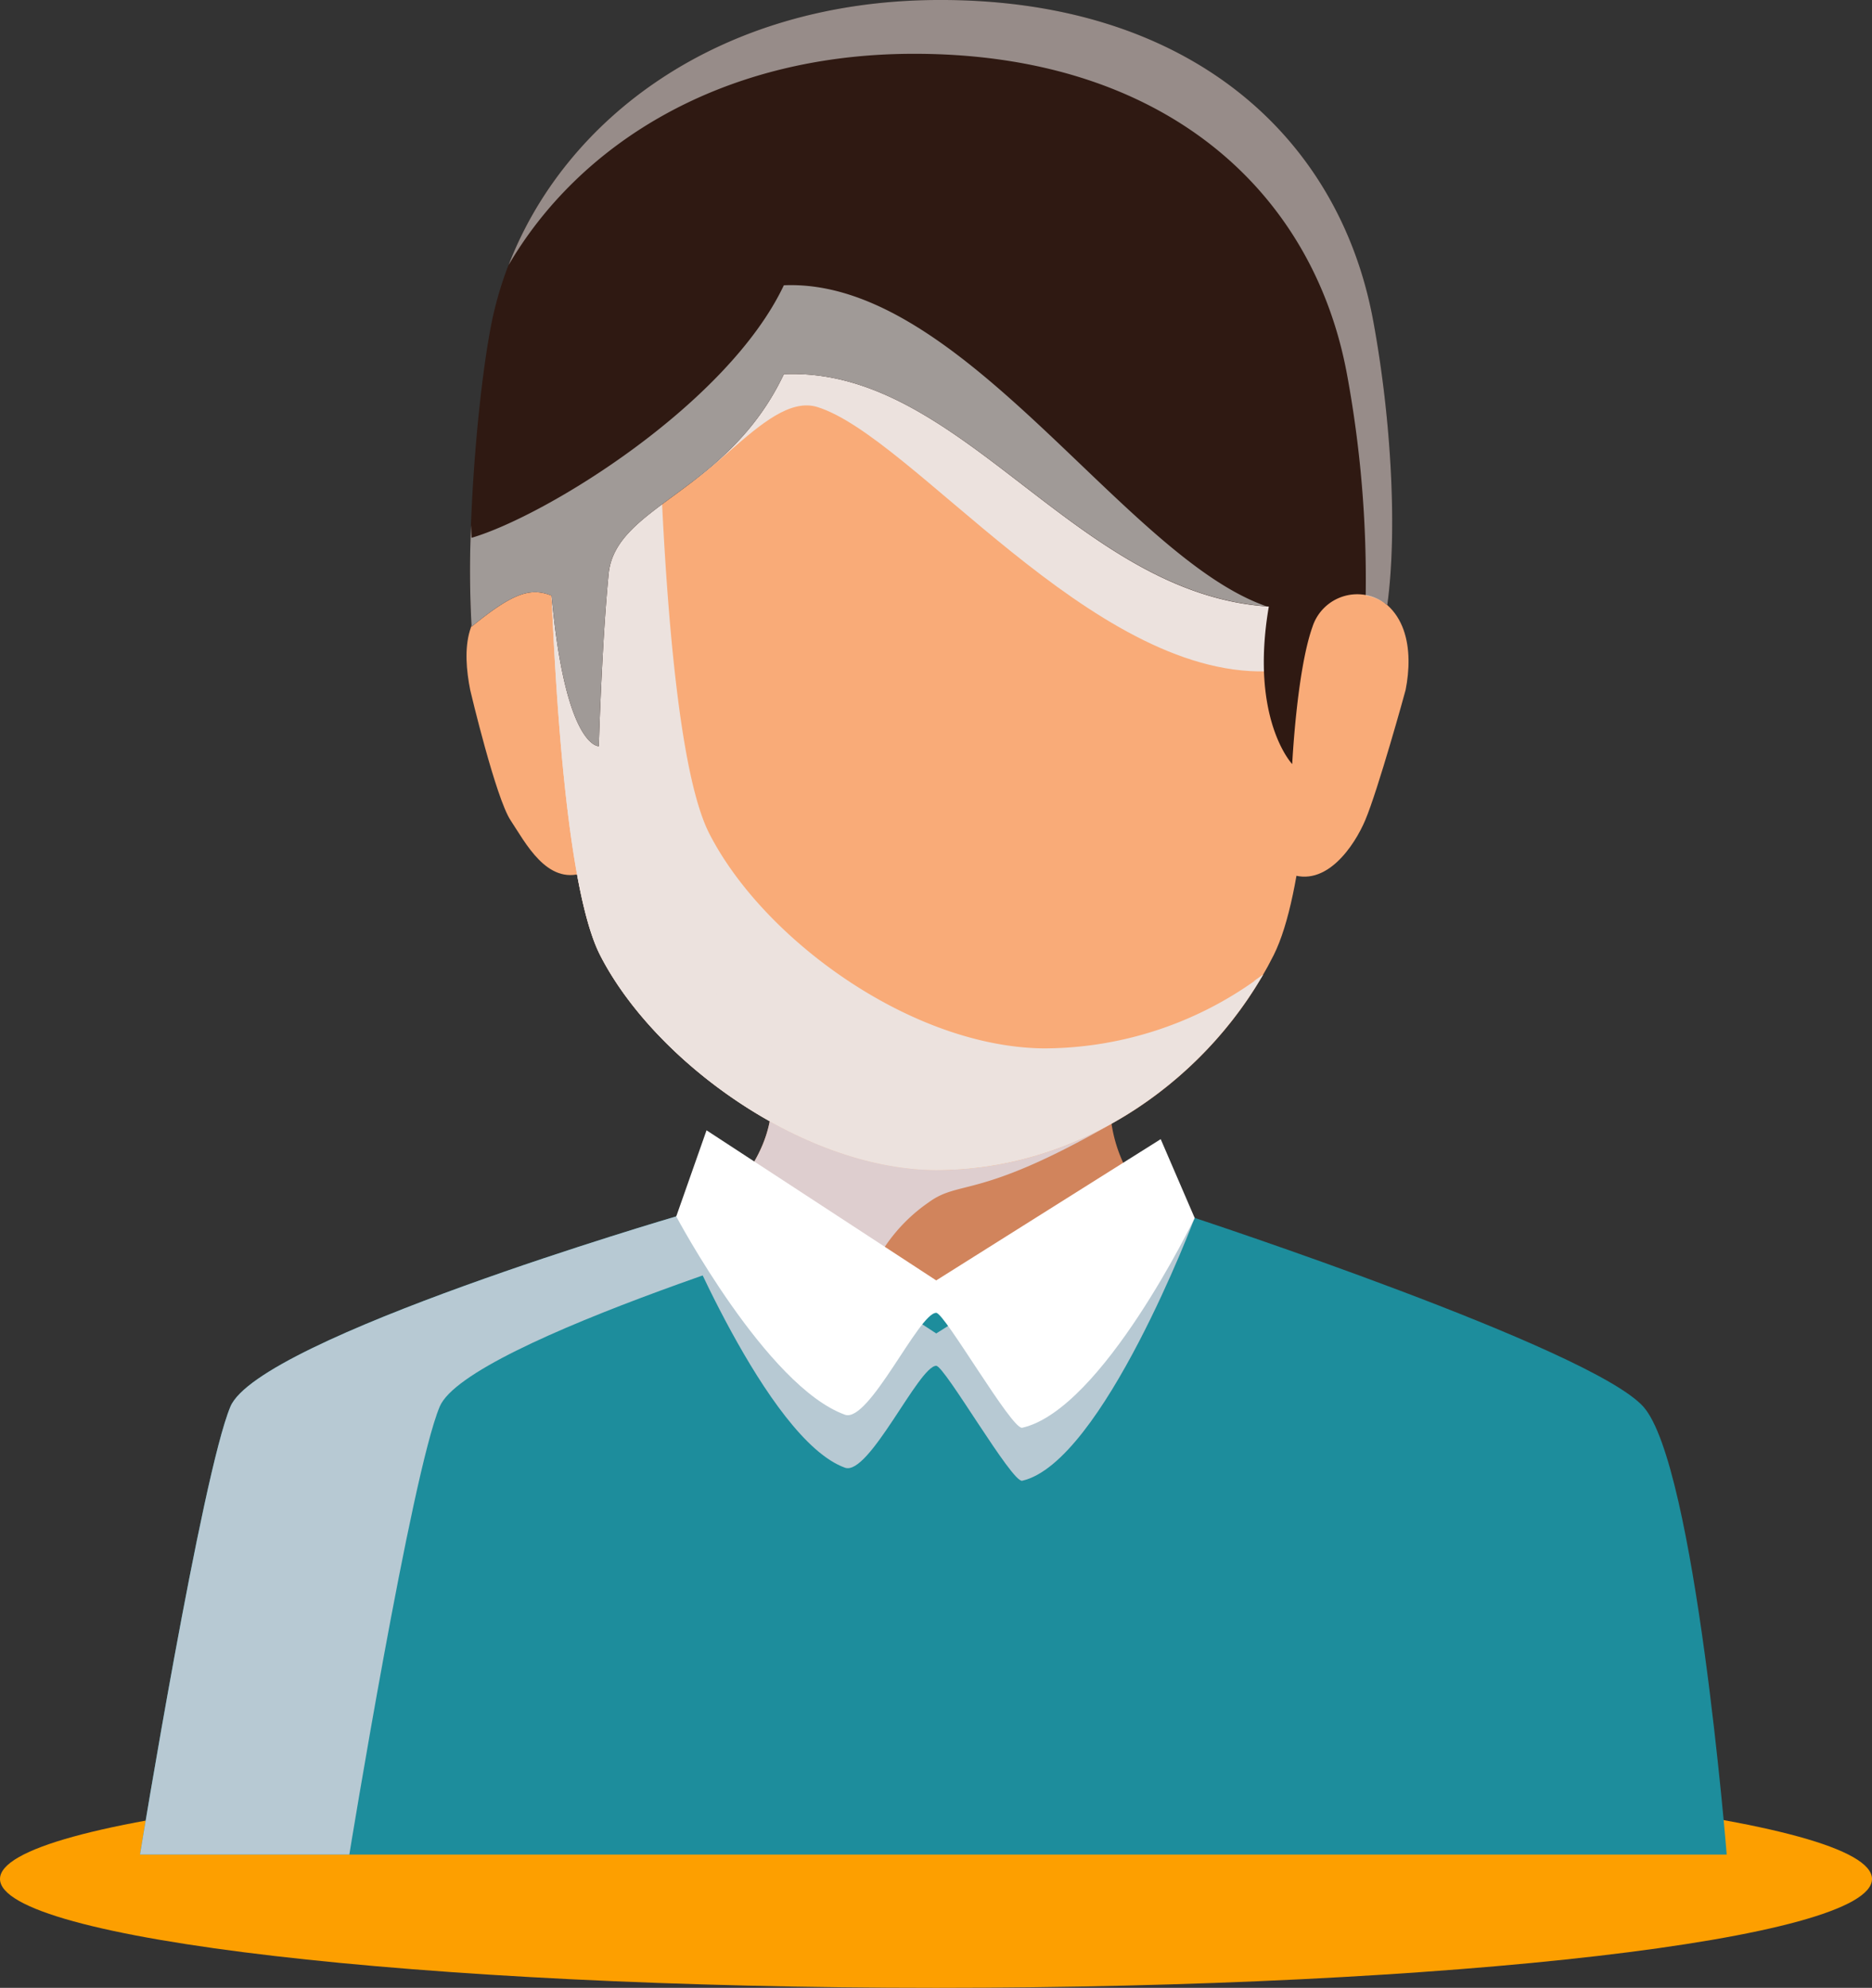 <svg id="Group_1661" data-name="Group 1661" xmlns="http://www.w3.org/2000/svg" xmlns:xlink="http://www.w3.org/1999/xlink" width="300" height="318.574" viewBox="0 0 300 318.574">
  <rect x="0" y="0" width="300" height="318.574" fill="#333333" stroke="none"/>
  <defs>
    <clipPath id="clip-path">
      <rect id="Rectangle_746" data-name="Rectangle 746" width="300" height="318.574" fill="none"/>
    </clipPath>
    <clipPath id="clip-path-3">
      <rect id="Rectangle_736" data-name="Rectangle 736" width="119.144" height="102.272" transform="translate(22.44 194.942)" fill="none"/>
    </clipPath>
    <clipPath id="clip-path-4">
      <rect id="Rectangle_737" data-name="Rectangle 737" width="62.983" height="47.695" transform="translate(117.359 157.24)" fill="none"/>
    </clipPath>
    <clipPath id="clip-path-5">
      <rect id="Rectangle_738" data-name="Rectangle 738" width="83.081" height="47.673" transform="translate(108.372 189.641)" fill="none"/>
    </clipPath>
    <clipPath id="clip-path-6">
      <rect id="Rectangle_739" data-name="Rectangle 739" width="120.919" height="104.183" transform="translate(89.166 3.41)" fill="none"/>
    </clipPath>
    <clipPath id="clip-path-7">
      <rect id="Rectangle_740" data-name="Rectangle 740" width="114.774" height="174.425" transform="translate(87.632 13.085)" fill="none"/>
    </clipPath>
    <clipPath id="clip-path-8">
      <rect id="Rectangle_741" data-name="Rectangle 741" width="1.535" height="1.046" transform="translate(200.871 156.217)" fill="none"/>
    </clipPath>
    <clipPath id="clip-path-9">
      <rect id="Rectangle_742" data-name="Rectangle 742" width="95.49" height="174.425" transform="translate(87.632 13.085)" fill="none"/>
    </clipPath>
    <clipPath id="clip-path-10">
      <rect id="Rectangle_743" data-name="Rectangle 743" width="141.607" height="96.971" transform="translate(81.497)" fill="none"/>
    </clipPath>
    <clipPath id="clip-path-11">
      <rect id="Rectangle_744" data-name="Rectangle 744" width="127.616" height="73.891" transform="translate(75.33 45.695)" fill="none"/>
    </clipPath>
  </defs>
  <g id="Group_1660" data-name="Group 1660" clip-path="url(#clip-path)">
    <g id="Group_1659" data-name="Group 1659">
      <g id="Group_1658" data-name="Group 1658" clip-path="url(#clip-path)">
        <path id="Path_13367" data-name="Path 13367" d="M0,301.126c0,9.637,67.157,17.448,150,17.448s150-7.811,150-17.448-67.157-17.448-150-17.448S0,291.489,0,301.126" fill="#fd9f00"/>
        <path id="Path_13368" data-name="Path 13368" d="M97.754,105.208c-1.246-6.277-7.222-12.121-15.422-10.329s-8.221,9.438-6.974,15.722c.07.324,4.1,17.3,6.471,20.87S87.634,141.837,93.4,139.9c3.811-1.279,6.055-8.068,6.958-12.968s-2.6-21.727-2.6-21.727" fill="#f9ab78"/>
        <path id="Path_13369" data-name="Path 13369" d="M202.079,104.953c1.247-6.278,7.221-12.121,15.421-10.328s9,9.66,7.76,15.935c-.07.333-4.427,16.044-6.471,20.882-1.682,3.983-6.261,11-12.212,8.544-3.72-1.535-6.2-8.407-7.1-13.307s2.6-21.726,2.6-21.726" fill="#f9ab78"/>
        <path id="Path_13370" data-name="Path 13370" d="M22.44,297.214H276.716S271.7,234.8,263.363,225.446s-71.91-30.262-71.91-30.262l-83.081-.241s-66.884,19.574-71.452,30.5-14.48,71.768-14.48,71.768" fill="#1d8d9c"/>
        <g id="Group_1633" data-name="Group 1633" style="mix-blend-mode: multiply;isolation: isolate">
          <g id="Group_1632" data-name="Group 1632">
            <g id="Group_1631" data-name="Group 1631" clip-path="url(#clip-path-3)">
              <path id="Path_13371" data-name="Path 13371" d="M141.584,195.037l-33.212-.1s-66.884,19.575-71.452,30.5-14.48,71.768-14.48,71.768H55.983s9.911-60.839,14.478-71.768c4.393-10.505,66.309-28.986,71.123-30.409" fill="#b7c9d3"/>
            </g>
          </g>
        </g>
        <path id="Path_13372" data-name="Path 13372" d="M117.359,190.857s20.945,17.175,32.693,17.175,32.685-17.175,32.685-17.175a23.166,23.166,0,0,1-2.753-23.867c6.108-13.549-68.125-12.44-59.495,0s-3.13,23.867-3.13,23.867" fill="#d1845c"/>
        <g id="Group_1636" data-name="Group 1636" style="mix-blend-mode: multiply;isolation: isolate">
          <g id="Group_1635" data-name="Group 1635">
            <g id="Group_1634" data-name="Group 1634" clip-path="url(#clip-path-4)">
              <path id="Path_13373" data-name="Path 13373" d="M139.121,204.935a26.694,26.694,0,0,1,9.73-12.261c5.027-3.665,8-.374,29.268-12.578a22.768,22.768,0,0,1,1.865-13.106c6.109-13.549-68.125-12.44-59.495,0s-3.13,23.867-3.13,23.867,11.164,9.135,21.762,14.078" fill="#dececf"/>
            </g>
          </g>
        </g>
        <g id="Group_1639" data-name="Group 1639" style="mix-blend-mode: multiply;isolation: isolate">
          <g id="Group_1638" data-name="Group 1638">
            <g id="Group_1637" data-name="Group 1637" clip-path="url(#clip-path-5)">
              <path id="Path_13374" data-name="Path 13374" d="M113.227,189.641l-4.855,5.3s14.473,35.747,27.041,40.277c3.837,1.385,11.834-16.331,14.623-16.331,1.344,0,12.14,18.793,13.781,18.42,12.874-2.936,27.636-42.125,27.636-42.125l-5.442-4.128L150.036,213.7Z" fill="#b7c9d3"/>
            </g>
          </g>
        </g>
        <path id="Path_13375" data-name="Path 13375" d="M210.084,57.979c0-27.239-16.875-54.569-61.553-54.569s-60.9,29.907-60.9,57.149c0,1.43-.138,75.5,8.538,92.508s32.553,34.363,53.879,34.443c23.321.092,44.278-14.889,54.07-34.443s5.965-95.088,5.965-95.088" fill="#f9ab78"/>
        <g id="Group_1642" data-name="Group 1642" style="mix-blend-mode: multiply;isolation: isolate">
          <g id="Group_1641" data-name="Group 1641">
            <g id="Group_1640" data-name="Group 1640" clip-path="url(#clip-path-6)">
              <path id="Path_13376" data-name="Path 13376" d="M104.823,64.113c.382.272.728.509,1.178.838,1.222,1.15-4.913,14.826-3.127,14.9,8.849,1.862,19.468-17.307,28.115-14.621,15.224,4.739,43.857,43.108,71.957,42.358,7.385-7.121,7.138-49.6,7.138-49.6,0-27.239-16.875-54.569-61.553-54.569-37.017,0-54.458,20.535-59.365,43.069,6.91,2.952,12.695,8.664,15.657,17.634" fill="#ece2de"/>
            </g>
          </g>
        </g>
        <g id="Group_1645" data-name="Group 1645" style="mix-blend-mode: multiply;isolation: isolate">
          <g id="Group_1644" data-name="Group 1644">
            <g id="Group_1643" data-name="Group 1643" clip-path="url(#clip-path-7)">
              <path id="Path_13377" data-name="Path 13377" d="M167.542,168.019c-21.327-.081-45.2-17.439-53.88-34.445s-8.535-91.077-8.535-92.508a62.113,62.113,0,0,1,6.453-27.982C94.543,24.1,87.632,42.863,87.632,60.559c0,1.429-.138,75.5,8.538,92.508s32.553,34.362,53.879,34.442c22.049.086,41.97-13.305,52.357-31.293a58.559,58.559,0,0,1-34.864,11.8" fill="#ece2de"/>
            </g>
          </g>
        </g>
        <g id="Group_1648" data-name="Group 1648" style="mix-blend-mode: multiply;isolation: isolate">
          <g id="Group_1647" data-name="Group 1647">
            <g id="Group_1646" data-name="Group 1646" clip-path="url(#clip-path-8)">
              <path id="Path_13378" data-name="Path 13378" d="M202.1,156.666c.092-.155.211-.294.3-.449-.5.365-1.026.693-1.534,1.047.418-.187.823-.4,1.233-.6" fill="#ece2de"/>
            </g>
          </g>
        </g>
        <g id="Group_1651" data-name="Group 1651" style="mix-blend-mode: multiply;isolation: isolate">
          <g id="Group_1650" data-name="Group 1650">
            <g id="Group_1649" data-name="Group 1649" clip-path="url(#clip-path-9)">
              <path id="Path_13379" data-name="Path 13379" d="M160.172,181.764c-21.324-.08-45.2-17.437-53.878-34.445s-8.538-91.074-8.538-92.508c0-12.206,3.4-24.859,11.025-35.187a56.859,56.859,0,0,1,2.8-6.539C94.543,24.1,87.632,42.863,87.632,60.559c0,1.429-.138,75.5,8.538,92.509s32.553,34.362,53.879,34.442a58.051,58.051,0,0,0,33.073-10.653,56.351,56.351,0,0,1-22.95,4.907" fill="#ece2de"/>
            </g>
          </g>
        </g>
        <path id="Path_13380" data-name="Path 13380" d="M220.078,51.482C214.58,21.5,190.091-.247,150.049,0,110.123.252,83.881,24.723,78.635,52.48c-2.249,11.888-3.987,34.487-3.062,47.957,6.759-5.559,9.546-6.281,12.82-4.978,2.239,24.494,7.568,24.126,7.568,24.126s.491-16.634,1.578-27.626,19.082-12.987,28.078-31.992c28.49-1.239,46.481,35.247,77.718,37.245-3.09,18.058,3.751,25.243,3.751,25.243s.724-14.918,3.245-21.994a7.54,7.54,0,0,1,11.988-3.49c1.555-11.219.8-28.922-2.241-45.489" fill="#2f1912"/>
        <g id="Group_1654" data-name="Group 1654" opacity="0.5" style="mix-blend-mode: soft-light;isolation: isolate">
          <g id="Group_1653" data-name="Group 1653">
            <g id="Group_1652" data-name="Group 1652" clip-path="url(#clip-path-10)">
              <path id="Path_13381" data-name="Path 13381" d="M220.078,51.482C214.58,21.5,190.091-.247,150.049,0,115,.22,90.512,19.1,81.5,42.489c11.23-19.23,33.751-33.676,64.356-33.865C185.9,8.377,210.386,30.116,215.885,60.1a180.96,180.96,0,0,1,2.978,35.339,7.694,7.694,0,0,1,3.456,1.527c1.555-11.219.8-28.922-2.241-45.489" fill="#fff"/>
            </g>
          </g>
        </g>
        <g id="Group_1657" data-name="Group 1657" style="mix-blend-mode: multiply;isolation: isolate">
          <g id="Group_1656" data-name="Group 1656">
            <g id="Group_1655" data-name="Group 1655" clip-path="url(#clip-path-11)">
              <path id="Path_13382" data-name="Path 13382" d="M125.617,45.721c-9,19.007-37.985,36.916-50.044,40.469-.042-.616-.052-1.339-.083-1.993a161.449,161.449,0,0,0,.083,16.24c6.759-5.558,9.546-6.281,12.819-4.977,2.24,24.493,7.569,24.126,7.569,24.126s.491-16.634,1.578-27.627,19.082-12.986,28.078-31.991c28.366-1.235,46.339,34.911,77.329,37.193-22.857-7.934-48.839-52.677-77.329-51.44" fill="#a09a97"/>
            </g>
          </g>
        </g>
        <path id="Path_13383" data-name="Path 13383" d="M113.227,181.145l-4.855,13.8s14.473,27.251,27.041,31.781c3.837,1.385,11.834-16.329,14.623-16.329,1.344,0,12.14,18.794,13.781,18.418,12.874-2.936,27.636-33.629,27.636-33.629l-5.442-12.624L150.036,205.2Z" fill="#fff"/>
      </g>
    </g>
  </g>
</svg>
